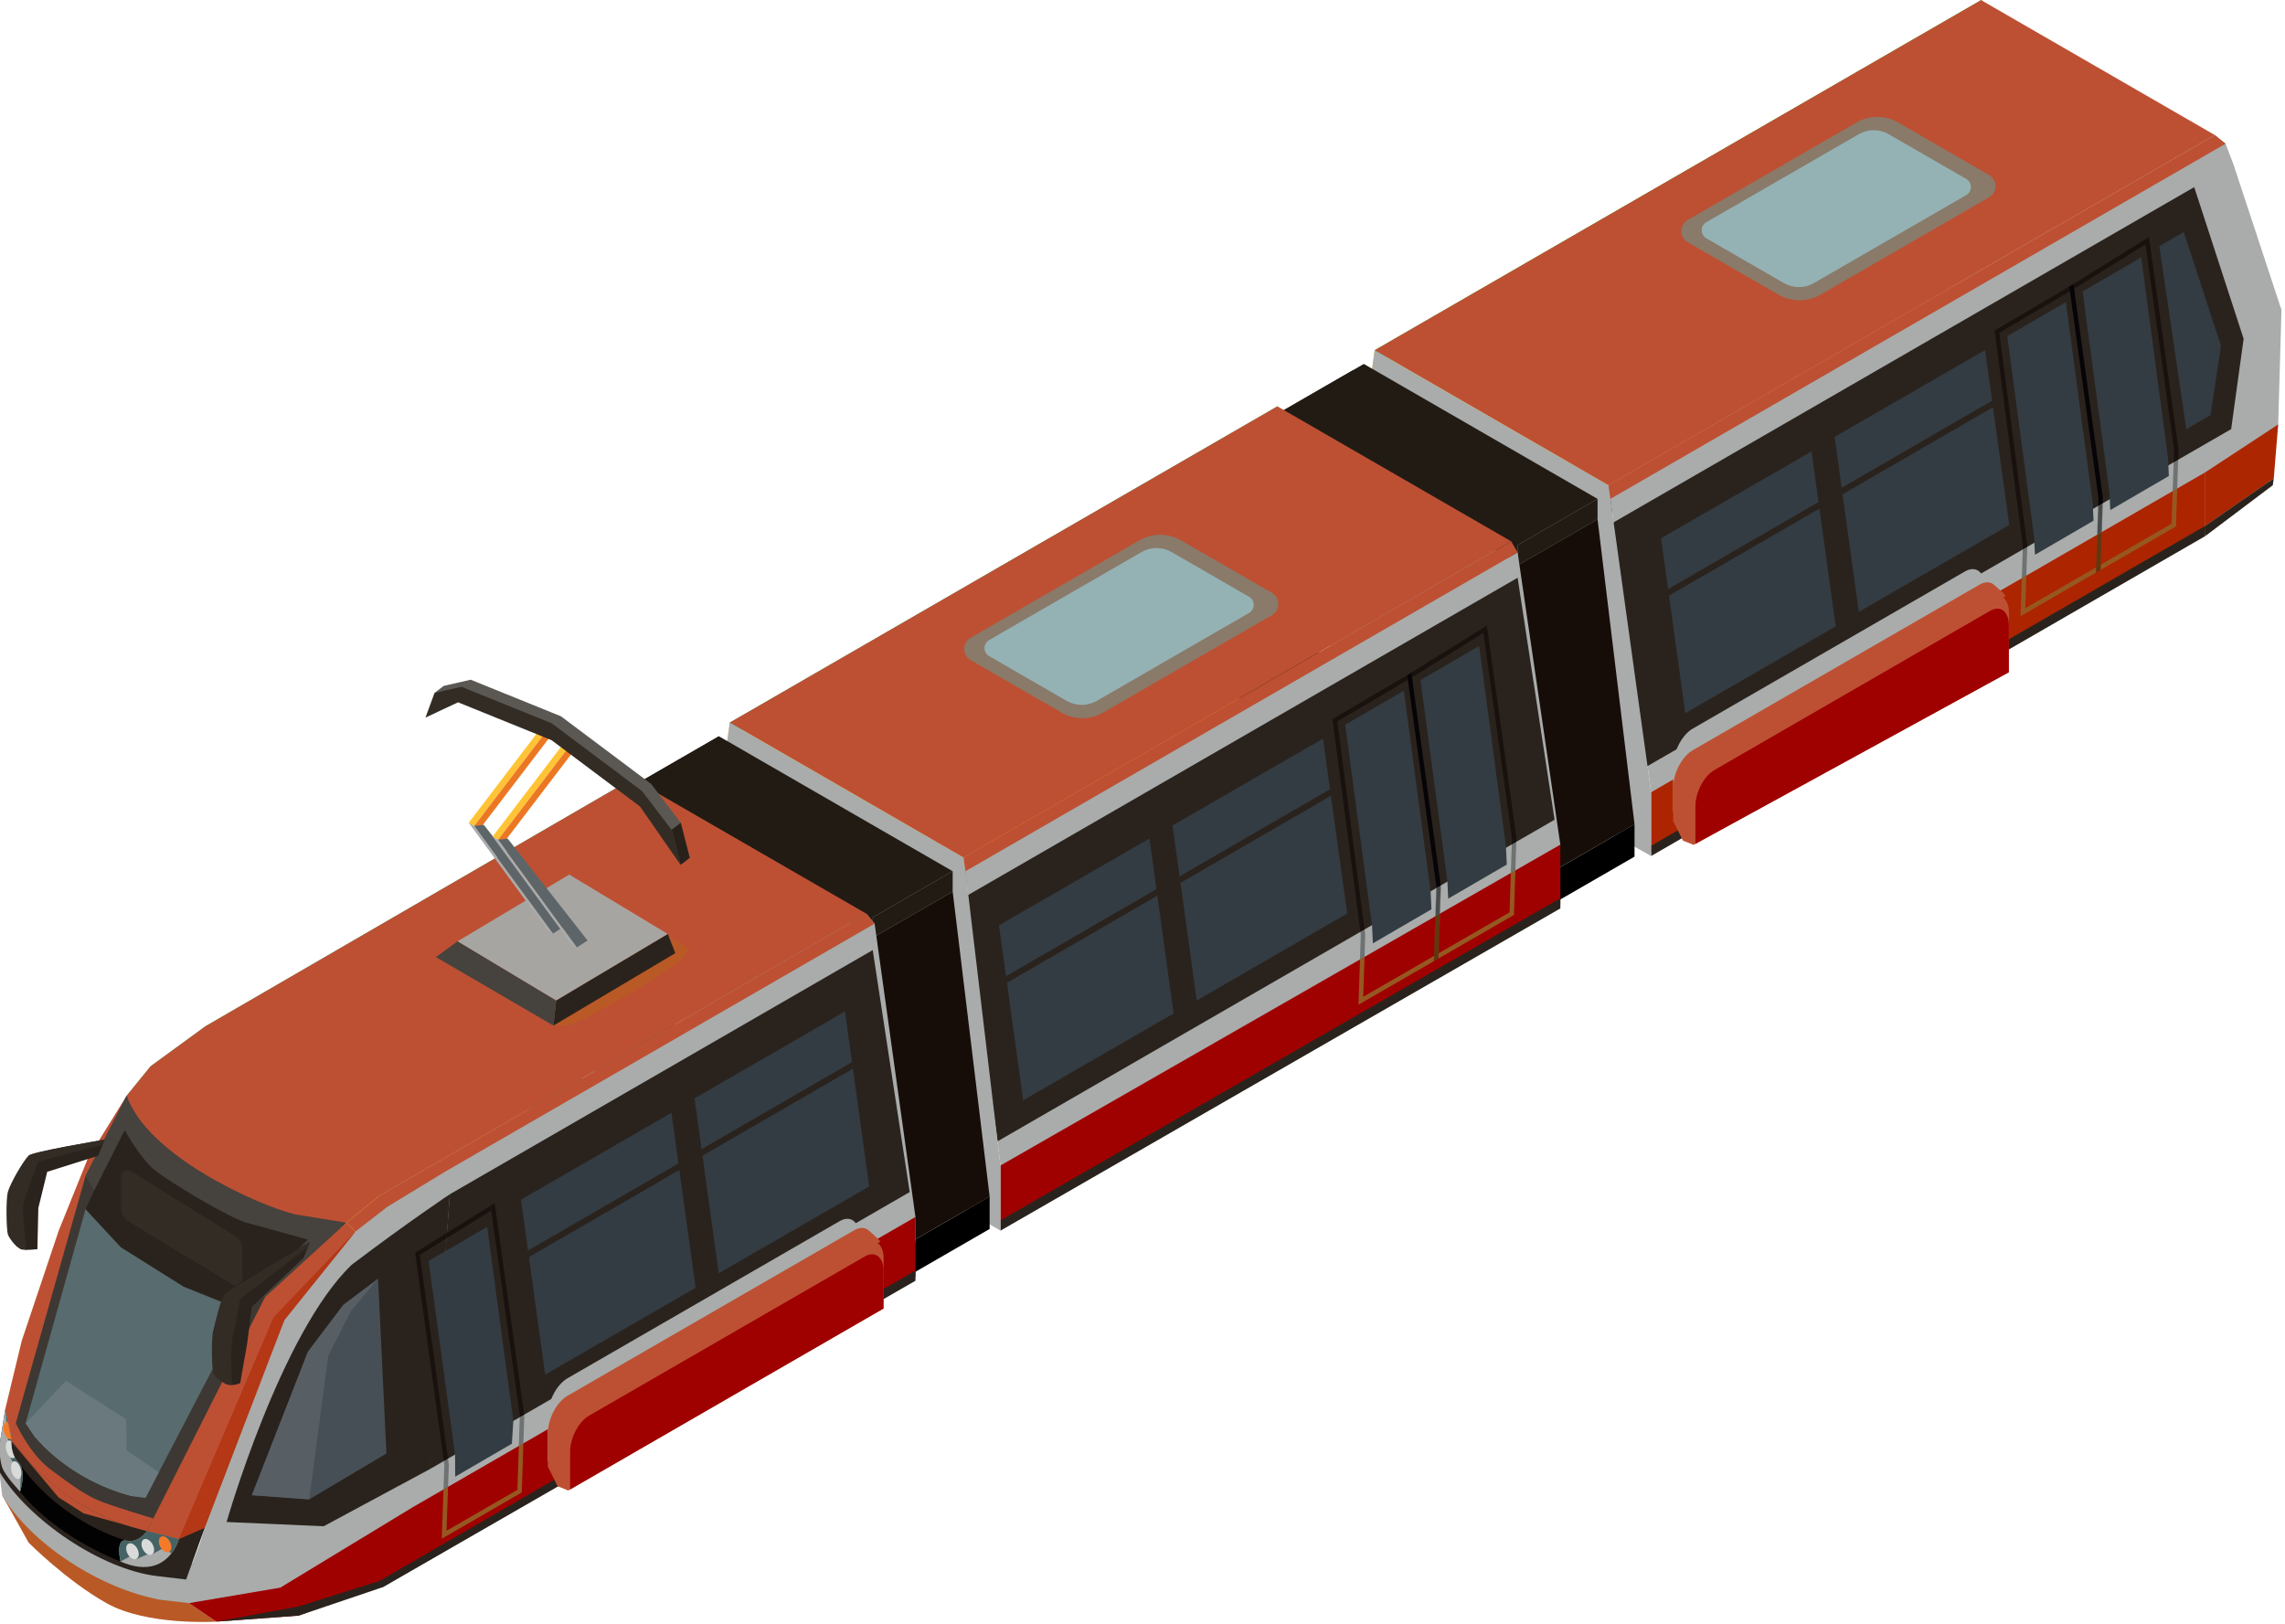 <?xml version="1.0" encoding="UTF-8" standalone="no"?>
<!DOCTYPE svg PUBLIC "-//W3C//DTD SVG 1.1//EN" "http://www.w3.org/Graphics/SVG/1.1/DTD/svg11.dtd">
<svg width="100%" height="100%" viewBox="0 0 698 496" version="1.1" xmlns="http://www.w3.org/2000/svg" xmlns:xlink="http://www.w3.org/1999/xlink" xml:space="preserve" xmlns:serif="http://www.serif.com/" style="fill-rule:evenodd;clip-rule:evenodd;stroke-linejoin:round;stroke-miterlimit:2;">
    <g transform="matrix(1,0,0,1,-2704.59,-1187.43)">
        <g transform="matrix(1.676,0,0,1,235.393,0)">
            <g transform="matrix(-1,0,0,1,1853.58,675.149)">
                <g transform="matrix(2.486,0,0,4.167,-140.44,0)">
                    <path d="M68.067,125.164L64.227,122.947L63.444,123.58L62.863,125.099L65.321,132.314L66.382,145.335L71.333,149.063L111.958,172.517L108.692,148.618L68.067,125.164Z" style="fill:rgb(250,199,39);fill-rule:nonzero;"/>
                </g>
                <g transform="matrix(2.486,0,0,4.167,-140.44,0)">
                    <path d="M111.958,167.431L111.958,172.517L71.333,149.063L71.333,143.977L111.958,167.431Z" style="fill:rgb(249,156,41);fill-rule:nonzero;"/>
                </g>
                <g transform="matrix(2.486,0,0,4.167,-140.44,0)">
                    <path d="M71.333,143.977L65.985,140.466L66.308,144.424L71.333,147.905L71.333,143.977Z" style="fill:rgb(249,156,41);fill-rule:nonzero;"/>
                </g>
                <g transform="matrix(2.486,0,0,4.167,-140.44,0)">
                    <path d="M108.692,149.704L63.444,123.58L64.227,122.947L108.692,148.618L108.692,149.704Z" style="fill:rgb(36,181,119);fill-rule:nonzero;"/>
                </g>
                <g transform="matrix(2.486,0,0,4.167,-140.44,0)">
                    <path d="M71.333,147.905L111.958,171.359L111.958,172.517L71.333,149.063L71.333,147.905Z" style="fill:rgb(42,35,29);fill-rule:nonzero;"/>
                </g>
                <g transform="matrix(2.486,0,0,4.167,-140.44,0)">
                    <path d="M71.333,147.905L66.308,144.424L66.382,145.335L71.333,149.063L71.333,147.905Z" style="fill:rgb(42,35,29);fill-rule:nonzero;"/>
                </g>
                <g transform="matrix(2.486,0,0,4.167,-140.44,0)">
                    <path d="M50.929,135.058L47.089,132.841L46.306,133.474L45.725,134.994L42.207,145.659L42.448,154.056L43.269,158.679L48.22,162.408L88.421,184.948L88.421,181.02L91.554,158.513L50.929,135.058Z" style="fill:rgb(169,172,171);fill-rule:nonzero;"/>
                </g>
                <g transform="matrix(2.486,0,0,4.167,-140.44,0)">
                    <path d="M88.421,181.02L88.421,185.402L47.797,161.947L47.797,157.566L88.421,181.02Z" style="fill:rgb(173,36,0);fill-rule:nonzero;"/>
                </g>
                <g transform="matrix(2.486,0,0,4.167,-140.44,0)">
                    <path d="M47.797,161.494L88.421,184.948L88.421,185.696L47.797,162.242L47.797,161.494Z" style="fill:rgb(42,35,29);fill-rule:nonzero;"/>
                </g>
                <g transform="matrix(2.486,0,0,4.167,-140.44,0)">
                    <path d="M47.797,157.566L42.448,154.056L42.771,158.013L47.797,161.494L47.797,157.566Z" style="fill:rgb(173,38,2);fill-rule:nonzero;"/>
                </g>
                <g transform="matrix(2.486,0,0,4.167,-140.44,0)">
                    <path d="M88.845,179.194L45.896,154.398L44.982,147.774L48.605,136.657L91.554,161.454L88.845,179.194Z" style="fill:rgb(42,35,29);fill-rule:nonzero;"/>
                </g>
                <g transform="matrix(2.486,0,0,4.167,-140.44,0)">
                    <path d="M85.365,176.353L65.415,164.835C64.619,164.376 63.975,164.863 63.975,165.923L63.975,169.265L86.805,182.446L86.805,179.104C86.805,178.045 86.161,176.812 85.365,176.353Z" style="fill:rgb(169,172,171);fill-rule:nonzero;"/>
                </g>
                <g transform="matrix(2.486,0,0,4.167,-140.44,0)">
                    <path d="M85.365,177.937L64.345,165.801C63.903,165.546 63.507,165.584 63.243,165.849C63.146,165.946 62.507,166.46 62.45,166.614C62.382,166.797 62.905,166.634 62.905,166.889L62.905,170.478L86.088,184.566L86.805,183.134L86.805,180.688C86.805,179.628 86.161,178.396 85.365,177.937Z" style="fill:rgb(189,80,51);fill-rule:nonzero;"/>
                </g>
                <g transform="matrix(2.486,0,0,4.167,-140.44,0)">
                    <path d="M84.648,178.914L63.628,166.778C62.833,166.319 62.188,166.806 62.188,167.866L62.197,172.225L85.31,184.881L86.088,184.566L86.088,181.665C86.088,180.604 85.443,179.373 84.648,178.914Z" style="fill:rgb(189,80,51);fill-rule:nonzero;"/>
                </g>
                <g transform="matrix(2.486,0,0,4.167,-140.44,0)">
                    <path d="M83.788,179.396L63.581,167.729C62.817,167.288 62.197,167.756 62.197,168.776L62.197,172.225L85.172,184.802L85.172,182.041C85.172,181.021 84.553,179.837 83.788,179.396Z" style="fill:rgb(159,0,0);fill-rule:nonzero;"/>
                </g>
                <g transform="matrix(2.486,0,0,4.167,-140.44,0)">
                    <path d="M47.413,153.376L49.184,154.398L51.159,140.986L49.37,139.954L46.641,148.296L47.413,153.376Z" style="fill:rgb(51,60,67);fill-rule:nonzero;"/>
                </g>
                <g transform="matrix(2.486,0,0,4.167,-140.44,0)">
                    <path d="M91.554,159.598L46.306,133.474L47.089,132.841L91.554,158.513L91.554,159.598Z" style="fill:rgb(189,80,51);fill-rule:nonzero;"/>
                </g>
                <g transform="matrix(2.486,0,0,4.167,-140.44,0)">
                    <path d="M47.797,161.494L42.771,158.013L42.845,158.513L47.797,162.242L47.797,161.494Z" style="fill:rgb(42,35,29);fill-rule:nonzero;"/>
                </g>
                <g transform="matrix(2.486,0,0,4.167,-140.44,0)">
                    <path d="M108.692,148.618L91.554,158.513L47.089,132.841L64.227,122.947L108.692,148.618Z" style="fill:rgb(189,80,51);fill-rule:nonzero;"/>
                </g>
                <g transform="matrix(2.486,0,0,4.167,-140.44,0)">
                    <path d="M108.692,148.618L111.958,172.517L88.421,185.696L88.421,181.02L91.408,159.514L91.554,158.513L108.692,148.618Z" style="fill:rgb(169,172,171);fill-rule:nonzero;"/>
                </g>
                <g transform="matrix(2.486,0,0,4.167,-140.44,0)">
                    <path d="M116.142,154.962L110.281,151.577L110.281,150.078L116.142,153.462L116.142,154.962Z" style="fill:rgb(34,27,20);fill-rule:nonzero;"/>
                </g>
                <g transform="matrix(2.486,0,0,4.167,-140.44,0)">
                    <path d="M119.408,173.862L113.547,170.477L110.281,151.577L116.142,154.962L119.408,173.862Z" style="fill:rgb(22,12,8);fill-rule:nonzero;"/>
                </g>
                <g transform="matrix(2.486,0,0,4.167,-140.44,0)">
                    <path d="M162.627,181.799L156.767,178.416L156.767,176.917L162.627,180.3L162.627,181.799Z" style="fill:rgb(34,27,20);fill-rule:nonzero;"/>
                </g>
                <g transform="matrix(2.486,0,0,4.167,-140.44,0)">
                    <path d="M165.894,200.7L160.033,197.316L156.767,178.416L162.627,181.799L165.894,200.7Z" style="fill:rgb(22,12,8);fill-rule:nonzero;"/>
                </g>
                <g transform="matrix(2.486,0,0,4.167,-140.44,0)">
                    <path d="M95.5,189.126L89.639,185.742L89.639,183.364L95.5,186.748L95.5,189.126Z" style="fill-rule:nonzero;"/>
                </g>
                <g transform="matrix(2.486,0,0,4.167,-140.44,0)">
                    <path d="M98.209,164.397L92.348,161.013L92.348,159.514L98.209,162.898L98.209,164.397Z" style="fill:rgb(34,27,20);fill-rule:nonzero;"/>
                </g>
                <g transform="matrix(2.486,0,0,4.167,-140.44,0)">
                    <path d="M92.348,159.514L109.486,149.62L115.348,153.004L98.209,164.397L98.209,162.898L92.348,159.514Z" style="fill:rgb(34,27,20);fill-rule:nonzero;"/>
                </g>
                <g transform="matrix(2.486,0,0,4.167,-140.44,0)">
                    <path d="M95.5,186.748L89.639,183.364L92.348,161.013L98.209,164.397L95.5,186.748Z" style="fill:rgb(22,12,8);fill-rule:nonzero;"/>
                </g>
                <g transform="matrix(2.486,0,0,4.167,-140.44,0)">
                    <path d="M118.614,176.36L159.239,199.815L155.972,175.916L115.348,153.546L118.614,176.36Z" style="fill:rgb(250,199,39);fill-rule:nonzero;"/>
                </g>
                <g transform="matrix(2.486,0,0,4.167,-140.44,0)">
                    <path d="M159.239,194.729L159.239,199.815L118.614,176.36L118.614,171.274L159.239,194.729Z" style="fill:rgb(249,156,41);fill-rule:nonzero;"/>
                </g>
                <g transform="matrix(2.486,0,0,4.167,-140.44,0)">
                    <path d="M155.972,177.001L115.348,153.546L115.822,152.729L155.972,175.916L155.972,177.001Z" style="fill:rgb(36,181,119);fill-rule:nonzero;"/>
                </g>
                <g transform="matrix(2.486,0,0,4.167,-140.44,0)">
                    <path d="M118.614,175.781L112.753,172.397L112.753,170.019L118.614,173.403L118.614,175.781Z" style="fill-rule:nonzero;"/>
                </g>
                <g transform="matrix(2.486,0,0,4.167,-140.44,0)">
                    <path d="M118.614,175.202L159.239,198.656L159.239,199.815L118.614,176.36L118.614,175.202Z" style="fill:rgb(42,35,29);fill-rule:nonzero;"/>
                </g>
                <g transform="matrix(2.486,0,0,4.167,-140.44,0)">
                    <path d="M95.5,189.705L136.125,213.159L136.125,208.386L138.835,185.81L98.209,163.441L95.077,184.863L95.5,189.705Z" style="fill:rgb(169,172,171);fill-rule:nonzero;"/>
                </g>
                <g transform="matrix(2.486,0,0,4.167,-140.44,0)">
                    <path d="M136.336,206.613L111.115,192.052L104.629,188.307L95.5,183.037L98.209,165.296L138.835,188.751L136.336,206.613Z" style="fill:rgb(42,35,29);fill-rule:nonzero;"/>
                </g>
                <g transform="matrix(2.486,0,0,4.167,-140.44,0)">
                    <path d="M103.298,188.821L99.003,186.324L99.064,185.025L101.031,170.299L105.326,172.796L103.359,187.523L103.298,188.821Z" style="fill:rgb(51,60,67);fill-rule:nonzero;"/>
                </g>
                <g transform="matrix(2.486,0,0,4.167,-140.44,0)">
                    <path d="M108.821,192.098L104.527,189.601L104.587,188.302L106.554,173.576L110.849,176.074L108.882,190.8L108.821,192.098Z" style="fill:rgb(51,60,67);fill-rule:nonzero;"/>
                </g>
                <g transform="matrix(2.486,0,0,4.167,-140.44,0)">
                    <path d="M110.707,189.917L121.734,196.285L123.507,183.459L112.479,177.092L110.707,189.917Z" style="fill:rgb(51,60,67);fill-rule:nonzero;"/>
                </g>
                <g transform="matrix(2.486,0,0,4.167,-140.44,0)">
                    <path d="M111.562,180.568L123.431,187.44L123.431,187.962L111.562,181.089L111.562,180.568Z" style="fill:rgb(42,35,29);fill-rule:nonzero;"/>
                </g>
                <g transform="matrix(2.486,0,0,4.167,-140.44,0)">
                    <path d="M123.431,197.238L134.458,203.605L136.231,190.78L125.204,184.413L123.431,197.238Z" style="fill:rgb(51,60,67);fill-rule:nonzero;"/>
                </g>
                <g transform="matrix(2.486,0,0,4.167,-140.44,0)">
                    <path d="M124.286,187.888L136.155,194.761L136.155,195.283L124.286,188.411L124.286,187.888Z" style="fill:rgb(42,35,29);fill-rule:nonzero;"/>
                </g>
                <g transform="matrix(2.486,0,0,4.167,-140.44,0)">
                    <path d="M136.125,208.386L136.125,212.455L95.077,189.245L95.077,184.863L136.125,208.386Z" style="fill:rgb(159,0,0);fill-rule:nonzero;"/>
                </g>
                <g transform="matrix(2.486,0,0,4.167,-140.44,0)">
                    <path d="M138.834,186.895L98.209,163.441L98.684,162.624L138.834,185.81L138.834,186.895Z" style="fill:rgb(189,80,51);fill-rule:nonzero;"/>
                </g>
                <g transform="matrix(2.486,0,0,4.167,-140.44,0)">
                    <path d="M103.913,189.927L103.896,189.917L103.828,187.992L103.847,187.856L103.851,187.858L103.913,189.927Z" style="fill:rgb(110,114,114);fill-rule:nonzero;"/>
                </g>
                <g transform="matrix(2.486,0,0,4.167,-140.44,0)">
                    <path d="M103.851,187.858L103.847,187.856L103.85,187.83L103.851,187.858Z" style="fill:rgb(24,17,13);fill-rule:nonzero;"/>
                </g>
                <g transform="matrix(2.486,0,0,4.167,-140.44,0)">
                    <path d="M98.707,186.943L98.373,186.752L98.305,184.656L98.638,184.849L98.707,186.943Z" style="fill:rgb(110,114,114);fill-rule:nonzero;"/>
                </g>
                <g transform="matrix(2.486,0,0,4.167,-140.44,0)">
                    <path d="M98.638,184.849L98.305,184.656L98.296,184.363L100.465,168.801L106.227,172.387L105.998,172.251L105.852,173.308L105.95,172.601L100.721,169.346L98.623,184.38L98.638,184.849Z" style="fill:rgb(24,17,13);fill-rule:nonzero;"/>
                </g>
                <g transform="matrix(2.486,0,0,4.167,-140.44,0)">
                    <path d="M104.011,193.211L98.479,190.017L98.373,186.752L98.707,186.943L98.801,189.825L103.998,192.825L103.896,189.917L103.913,189.927L104.011,193.211Z" style="fill:rgb(150,88,33);fill-rule:nonzero;"/>
                </g>
                <g transform="matrix(2.486,0,0,4.167,-140.44,0)">
                    <path d="M104.177,187.845L104.177,187.84L106.256,172.784L104.177,187.845Z" style="fill:rgb(24,17,13);fill-rule:nonzero;"/>
                </g>
                <g transform="matrix(2.486,0,0,4.167,-140.44,0)">
                    <path d="M109.768,193.282L109.435,193.091L109.381,191.451L109.43,191.079L109.736,191.256L109.709,191.467L109.768,193.282Z" style="fill:rgb(110,114,114);fill-rule:nonzero;"/>
                </g>
                <g transform="matrix(2.486,0,0,4.167,-140.44,0)">
                    <path d="M109.736,191.256L109.43,191.079L111.43,175.83L106.256,172.784L106.304,172.434L106.227,172.387L111.784,175.657L109.736,191.256Z" style="fill:rgb(24,17,13);fill-rule:nonzero;"/>
                </g>
                <g transform="matrix(2.486,0,0,4.167,-140.44,0)">
                    <path d="M104.246,190.117L104.23,190.108L104.156,188.034L104.184,188.05L104.246,190.117Z" style="fill:rgb(110,114,114);fill-rule:nonzero;"/>
                </g>
                <g transform="matrix(2.486,0,0,4.167,-140.44,0)">
                    <path d="M104.184,188.05L104.156,188.034L104.155,188.009L104.177,187.845L104.184,188.05Z" style="fill:rgb(24,17,13);fill-rule:nonzero;"/>
                </g>
                <g transform="matrix(2.486,0,0,4.167,-140.44,0)">
                    <path d="M109.877,196.598L104.011,193.212L104.011,193.211L104.347,193.405L104.23,190.108L104.246,190.117L104.334,193.018L109.53,196.018L109.435,193.091L109.768,193.282L109.877,196.598Z" style="fill:rgb(150,88,33);fill-rule:nonzero;"/>
                </g>
                <g transform="matrix(2.486,0,0,4.167,-140.44,0)">
                    <path d="M103.85,187.83L103.85,187.823L105.852,173.308L103.85,187.83Z" style="fill:rgb(24,17,13);fill-rule:nonzero;"/>
                </g>
                <g transform="matrix(2.486,0,0,4.167,-140.44,0)">
                    <path d="M104.23,190.108L103.913,189.927L103.851,187.858L104.156,188.034L104.23,190.108Z" style="fill:rgb(73,76,76);fill-rule:nonzero;"/>
                </g>
                <g transform="matrix(2.486,0,0,4.167,-140.44,0)">
                    <path d="M104.156,188.034L103.851,187.858L103.85,187.83L105.852,173.308L105.998,172.251L106.227,172.387L106.304,172.434L106.256,172.784L104.177,187.84L104.177,187.845L104.155,188.009L104.156,188.034Z" style="fill:rgb(7,4,7);fill-rule:nonzero;"/>
                </g>
                <g transform="matrix(2.486,0,0,4.167,-140.44,0)">
                    <path d="M104.347,193.405L104.011,193.211L103.913,189.927L104.23,190.108L104.347,193.405Z" style="fill:rgb(96,56,15);fill-rule:nonzero;"/>
                </g>
                <g transform="matrix(2.486,0,0,4.167,-140.44,0)">
                    <path d="M95.077,188.791L136.125,212.411L136.125,213.159L95.077,189.539L95.077,188.791Z" style="fill:rgb(42,35,29);fill-rule:nonzero;"/>
                </g>
                <g transform="matrix(2.486,0,0,4.167,-140.44,0)">
                    <path d="M115.822,152.729L98.684,162.624L138.834,185.81L155.972,175.916L115.822,152.729Z" style="fill:rgb(189,80,51);fill-rule:nonzero;"/>
                </g>
                <g transform="matrix(2.486,0,0,4.167,-140.44,0)">
                    <path d="M155.972,175.916L159.239,199.815L136.125,213.159L136.125,208.386L138.688,186.811L138.834,185.81L155.972,175.916Z" style="fill:rgb(169,172,171);fill-rule:nonzero;"/>
                </g>
                <g transform="matrix(2.486,0,0,4.167,-140.44,0)">
                    <path d="M142.78,216.422L136.919,213.039L136.919,210.661L142.78,214.045L142.78,216.422Z" style="fill-rule:nonzero;"/>
                </g>
                <g transform="matrix(2.486,0,0,4.167,-140.44,0)">
                    <path d="M142.78,214.045L136.919,210.661L139.628,188.31L145.49,191.695L142.78,214.045Z" style="fill:rgb(22,12,8);fill-rule:nonzero;"/>
                </g>
                <g transform="matrix(2.486,0,0,4.167,-140.44,0)">
                    <path d="M145.49,191.695L139.628,188.31L139.628,186.811L145.49,190.195L145.49,191.695Z" style="fill:rgb(34,27,20);fill-rule:nonzero;"/>
                </g>
                <g transform="matrix(2.486,0,0,4.167,-140.44,0)">
                    <path d="M139.628,186.811L156.767,176.917L162.627,180.3L145.49,191.695L145.49,190.195L139.628,186.811Z" style="fill:rgb(34,27,20);fill-rule:nonzero;"/>
                </g>
                <g transform="matrix(2.486,0,0,4.167,-140.44,0)">
                    <path d="M193.626,241.828C193.626,241.828 198.698,242.15 201.67,240.471C204.642,238.794 207.377,236.033 207.377,236.033L209.318,232.559L201.547,237.536L195.622,240.471L193.626,241.828Z" style="fill:rgb(185,89,38);fill-rule:nonzero;"/>
                </g>
                <g transform="matrix(2.486,0,0,4.167,-140.44,0)">
                    <path d="M195.622,240.471L197.745,240.222C202.204,239.39 207.233,236.088 209.318,232.559L209.521,230.826L194.632,237.879L195.622,240.471Z" style="fill:rgb(169,172,171);fill-rule:nonzero;"/>
                </g>
                <g transform="matrix(2.486,0,0,4.167,-140.44,0)">
                    <path d="M201.087,217.308L165.894,196.99L162.627,182.699L193.626,200.595L201.087,216.033L201.087,217.308Z" style="fill:rgb(42,35,29);fill-rule:nonzero;"/>
                </g>
                <g transform="matrix(2.486,0,0,4.167,-140.44,0)">
                    <path d="M190.219,210.439L170.269,198.921C169.473,198.462 168.829,198.949 168.829,200.009L168.829,203.351L191.659,216.533L191.659,213.19C191.659,212.13 191.015,210.898 190.219,210.439Z" style="fill:rgb(250,199,39);fill-rule:nonzero;"/>
                </g>
                <g transform="matrix(2.486,0,0,4.167,-140.44,0)">
                    <path d="M205.168,226.268C205.168,226.268 203.025,208.747 197.82,203.771L193.626,200.595L201.087,216.033L205.168,226.268Z" style="fill:rgb(42,35,29);fill-rule:nonzero;"/>
                </g>
                <g transform="matrix(2.486,0,0,4.167,-140.44,0)">
                    <path d="M181.166,204.039L192.194,210.405L188.928,201.072L177.9,194.705L181.166,204.039Z" style="fill:rgb(70,79,85);fill-rule:nonzero;"/>
                </g>
                <g transform="matrix(2.486,0,0,4.167,-140.44,0)">
                    <path d="M181.166,196.341L192.194,202.709L192.194,203.23L181.166,196.863L181.166,196.341Z" style="fill:rgb(42,35,29);fill-rule:nonzero;"/>
                </g>
                <g transform="matrix(2.486,0,0,4.167,-140.44,0)">
                    <path d="M167.827,196.337L178.854,202.704L175.588,193.37L164.561,187.004L167.827,196.337Z" style="fill:rgb(70,79,85);fill-rule:nonzero;"/>
                </g>
                <g transform="matrix(2.486,0,0,4.167,-140.44,0)">
                    <path d="M167.827,188.64L178.854,195.006L178.854,195.529L167.827,189.162L167.827,188.64Z" style="fill:rgb(42,35,29);fill-rule:nonzero;"/>
                </g>
                <g transform="matrix(2.486,0,0,4.167,-140.44,0)">
                    <path d="M190.754,212.502L169.734,200.366C168.938,199.907 168.294,200.394 168.294,201.455L168.294,205.043L192.194,218.841L192.194,215.254C192.194,214.193 191.549,212.961 190.754,212.502Z" style="fill:rgb(244,235,56);fill-rule:nonzero;"/>
                </g>
                <g transform="matrix(2.486,0,0,4.167,-140.44,0)">
                    <path d="M200.183,203.265L203.033,207.868L205.168,213.16L207.877,221.225L209.094,226.268L208.642,228.419L207.012,223.216L202.742,210.741L200.183,203.265Z" style="fill:rgb(189,80,51);fill-rule:nonzero;"/>
                </g>
                <g transform="matrix(2.486,0,0,4.167,-140.44,0)">
                    <path d="M162.627,180.843L194.031,198.974L197.82,201.901L199.336,203.892L200.183,203.265L198.427,201.106L194.41,198.178L163.102,180.025L162.627,180.843Z" style="fill:rgb(36,181,119);fill-rule:nonzero;"/>
                </g>
                <g transform="matrix(2.486,0,0,4.167,-140.44,0)">
                    <path d="M165.894,203.078L160.033,199.694L160.033,197.316L165.894,200.7L165.894,203.078Z" style="fill-rule:nonzero;"/>
                </g>
                <g transform="matrix(2.486,0,0,4.167,-140.44,0)">
                    <path d="M200.607,218.611L194.948,215.343L191.681,202.662L197.34,205.929L200.607,218.611Z" style="fill:rgb(70,79,85);fill-rule:nonzero;"/>
                </g>
                <g transform="matrix(2.486,0,0,4.167,-140.44,0)">
                    <path d="M201.332,223.161L194.31,219.107L193.077,212.684L193.48,212.916L194.625,218.882L200.841,222.471L200.037,218.282L200.441,218.515L201.332,223.161Z" style="fill:rgb(16,85,118);fill-rule:nonzero;"/>
                </g>
                <g transform="matrix(2.486,0,0,4.167,-140.44,0)">
                    <path d="M200.026,216.356L198.637,210.963L199.224,212.178L200.026,216.356ZM193.48,212.916L193.077,212.684L191.146,202.625L191.549,202.858L193.48,212.916ZM195.628,204.738L192.194,202.754L192.194,202.709L191.034,202.039L190.956,201.633L195.356,204.174L195.628,204.738Z" style="fill:rgb(24,17,13);fill-rule:nonzero;"/>
                </g>
                <g transform="matrix(2.486,0,0,4.167,-140.44,0)">
                    <path d="M199.224,212.178L198.637,210.963L198.619,210.894L197.663,205.913L195.628,204.738L195.356,204.174L197.978,205.688L199.224,212.178Z" style="fill:rgb(24,17,13);fill-rule:nonzero;"/>
                </g>
                <g transform="matrix(2.486,0,0,4.167,-140.44,0)">
                    <path d="M191.549,202.858L191.146,202.625L191.034,202.039L192.194,202.709L192.194,202.754L191.447,202.323L191.549,202.858Z" style="fill:rgb(24,17,13);fill-rule:nonzero;"/>
                </g>
                <g transform="matrix(2.486,0,0,4.167,-140.44,0)">
                    <path d="M200.441,218.515L200.037,218.282L198.619,210.894L198.637,210.963L200.026,216.356L200.441,218.515Z" style="fill:rgb(43,50,56);fill-rule:nonzero;"/>
                </g>
                <g transform="matrix(2.486,0,0,4.167,-140.44,0)">
                    <path d="M205.591,230.069L204.411,231.665L204.509,225.952L165.894,203.657L167.074,201.575L205.591,230.069Z" style="fill:rgb(42,35,29);fill-rule:nonzero;"/>
                </g>
                <g transform="matrix(2.486,0,0,4.167,-140.44,0)">
                    <path d="M195.826,238.739L195.622,239.692L195.622,240.471L181.395,239.296L142.781,217.002L142.357,213.862L142.357,212.16L145.35,190.657L145.964,189.921L177.271,208.071L181.707,210.636L183.412,213.229L189.702,218.25L193.206,230.945L194.834,236.146L195.826,238.739Z" style="fill:rgb(169,172,171);fill-rule:nonzero;"/>
                </g>
                <g transform="matrix(2.486,0,0,4.167,-140.44,0)">
                    <path d="M195.622,240.471L193.626,241.828L187.571,241.387L180.972,238.836L142.357,216.542L142.357,212.16L179.219,233.442L188.922,239.335L195.622,240.471Z" style="fill:rgb(159,0,0);fill-rule:nonzero;"/>
                </g>
                <g transform="matrix(2.486,0,0,4.167,-140.44,0)">
                    <path d="M177.973,230.653L142.78,210.334L145.49,192.593L176.489,210.491L177.973,229.376L177.973,230.653Z" style="fill:rgb(42,35,29);fill-rule:nonzero;"/>
                </g>
                <g transform="matrix(2.486,0,0,4.167,-140.44,0)">
                    <path d="M167.868,223.986L147.917,212.467C147.122,212.008 146.478,212.496 146.478,213.556L146.478,216.898L169.308,230.079L169.308,226.737C169.308,225.677 168.664,224.445 167.868,223.986Z" style="fill:rgb(169,172,171);fill-rule:nonzero;"/>
                </g>
                <g transform="matrix(2.486,0,0,4.167,-140.44,0)">
                    <path d="M192.861,234.523C192.861,234.523 188.887,220.634 183.683,215.659C179.489,212.483 176.489,210.491 176.489,210.491L177.973,230.653L185.743,234.835L192.861,234.523Z" style="fill:rgb(42,35,29);fill-rule:nonzero;"/>
                </g>
                <g transform="matrix(2.486,0,0,4.167,-140.44,0)">
                    <path d="M145.35,190.657L176.893,208.869L181.102,211.433L183.412,213.229L184.074,212.576L181.708,210.638L177.272,208.073L145.964,189.92L145.35,190.657Z" style="fill:rgb(189,80,51);fill-rule:nonzero;"/>
                </g>
                <g transform="matrix(2.486,0,0,4.167,-140.44,0)">
                    <path d="M181.755,216.689L181.143,229.502L186.806,232.865L191.006,232.559L186.898,222.044L184.306,218.611L181.755,216.689Z" style="fill:rgb(70,79,85);fill-rule:nonzero;"/>
                </g>
                <g transform="matrix(2.486,0,0,4.167,-140.44,0)">
                    <path d="M187.571,240.715L193.626,241.828L187.571,241.387L181.395,239.296L142.357,216.836L142.357,216.088L181.663,238.851L187.571,240.715Z" style="fill:rgb(42,35,29);fill-rule:nonzero;"/>
                </g>
                <g transform="matrix(2.486,0,0,4.167,-140.44,0)">
                    <path d="M195.826,238.739L197.948,238.49C202.02,238.012 207.437,234.355 209.521,230.826L209.521,228.968L209.094,226.268L208.642,228.419L194.452,234.925L195.826,238.739Z" style="fill:rgb(42,35,29);fill-rule:nonzero;"/>
                </g>
                <g transform="matrix(2.486,0,0,4.167,-140.44,0)">
                    <path d="M207.999,232.293C207.999,232.293 205.885,235.295 200.637,237.425L200.189,235.891C200.189,235.891 204.864,234.691 208.003,230.308C208.343,231.299 207.999,232.293 207.999,232.293Z" style="fill:rgb(3,2,2);fill-rule:nonzero;"/>
                </g>
                <g transform="matrix(2.486,0,0,4.167,-140.44,0)">
                    <path d="M205.192,232.708L203.345,233.889L198.698,235.181L208.642,228.419L208.648,228.593L205.192,232.708Z" style="fill:rgb(189,80,51);fill-rule:nonzero;"/>
                </g>
                <g transform="matrix(2.486,0,0,4.167,-140.44,0)">
                    <path d="M208.641,228.419L208.639,228.422C206.364,231.745 202.951,234.118 199.045,235.095L198.698,235.181L196.358,235.766L193.374,228.916L189.543,218.523L184.074,212.576L200.182,203.265L203.199,209.144L208.641,228.419Z" style="fill:rgb(61,56,51);fill-rule:nonzero;"/>
                </g>
                <g transform="matrix(2.486,0,0,4.167,-140.44,0)">
                    <path d="M203.199,209.144C203.199,209.144 201.509,212.465 198.349,214.273C195.189,216.081 190.04,218.032 190.04,218.032L184.074,212.576L200.183,203.265L203.199,209.144Z" style="fill:rgb(70,66,61);fill-rule:nonzero;"/>
                </g>
                <g transform="matrix(2.486,0,0,4.167,-140.44,0)">
                    <path d="M167.868,225.27L146.848,213.134C146.406,212.879 146.01,212.917 145.746,213.182C145.649,213.28 145.01,213.793 144.953,213.948C144.885,214.131 145.408,213.967 145.408,214.223L145.408,217.811L168.591,231.899L169.308,230.468L169.308,228.021C169.308,226.962 168.664,225.729 167.868,225.27Z" style="fill:rgb(189,80,51);fill-rule:nonzero;"/>
                </g>
                <g transform="matrix(2.486,0,0,4.167,-140.44,0)">
                    <path d="M167.151,226.247L146.131,214.111C145.335,213.652 144.691,214.139 144.691,215.2L144.7,218.872L167.812,232.215L168.591,231.899L168.591,228.998C168.591,227.938 167.946,226.706 167.151,226.247Z" style="fill:rgb(189,80,51);fill-rule:nonzero;"/>
                </g>
                <g transform="matrix(2.486,0,0,4.167,-140.44,0)">
                    <path d="M166.291,226.729L146.084,215.063C145.32,214.622 144.7,215.089 144.7,216.109L144.7,218.872L167.675,232.136L167.675,229.374C167.675,228.354 167.056,227.171 166.291,226.729Z" style="fill:rgb(159,0,0);fill-rule:nonzero;"/>
                </g>
                <g transform="matrix(2.486,0,0,4.167,-140.44,0)">
                    <path d="M200.639,237.423C198.596,238.308 197.472,237.565 196.895,236.808C196.493,236.287 196.356,235.765 196.356,235.765L198.699,235.18C198.754,235.249 199.327,236.09 200.19,235.889C201.049,235.689 200.639,237.423 200.639,237.423Z" style="fill:rgb(169,172,171);fill-rule:nonzero;"/>
                </g>
                <g transform="matrix(2.486,0,0,4.167,-140.44,0)">
                    <path d="M200.639,237.423L199.763,236.941L199.502,237.257L198.656,236.889L198.318,236.889L197.617,236.501L197.087,236.718L196.895,236.808C196.493,236.287 196.356,235.765 196.356,235.765L198.699,235.18C198.754,235.249 199.327,236.09 200.19,235.889C201.049,235.689 200.639,237.423 200.639,237.423Z" style="fill:rgb(69,99,101);fill-rule:nonzero;"/>
                </g>
                <g transform="matrix(2.486,0,0,4.167,-140.44,0)">
                    <path d="M145.964,189.92L163.102,180.025L194.41,198.178L198.427,201.106L200.183,203.265C198.698,207.64 190.64,211.276 187.845,211.97L184.074,212.576L181.708,210.638L177.272,208.073L145.964,189.92Z" style="fill:rgb(189,80,51);fill-rule:nonzero;"/>
                </g>
                <g transform="matrix(2.486,0,0,4.167,-140.44,0)">
                    <path d="M184.074,212.576L183.412,213.229L188.619,219.706L193.206,230.945L194.452,234.925L196.358,235.766L198.698,235.181L190.04,218.032L184.074,212.576Z" style="fill:rgb(189,80,51);fill-rule:nonzero;"/>
                </g>
                <g transform="matrix(2.486,0,0,4.167,-140.44,0)">
                    <path d="M207.594,227.278L206.94,228.258C205.23,230.26 202.652,231.883 199.861,232.616L198.804,232.744L197.829,230.875L191.66,219.044L196.001,217.267L200.612,214.377L203.199,211.583L207.594,227.278Z" style="fill:rgb(88,107,110);fill-rule:nonzero;"/>
                </g>
                <g transform="matrix(2.486,0,0,4.167,-140.44,0)">
                    <path d="M207.594,227.278L206.94,228.258C205.23,230.26 202.652,231.883 199.861,232.616L198.804,232.744L197.829,230.875L200.182,229.281L200.223,226.994L204.639,224.171L207.594,227.278Z" style="fill:rgb(106,121,125);fill-rule:nonzero;"/>
                </g>
                <g transform="matrix(2.486,0,0,4.167,-140.44,0)">
                    <path d="M208.641,228.419L208.639,228.422C206.364,231.745 202.951,234.118 199.045,235.095L198.698,235.181L198.233,234.262C198.233,234.262 201.428,233.322 202.436,232.865C203.355,232.448 204.315,231.761 205.808,230.642C207.3,229.523 208.319,227.278 208.319,227.278L208.641,228.419Z" style="fill:rgb(189,80,51);fill-rule:nonzero;"/>
                </g>
                <g transform="matrix(2.486,0,0,4.167,-140.44,0)">
                    <path d="M199.099,236.122C199.108,236.42 198.909,236.764 198.654,236.891C198.4,237.019 198.186,236.88 198.178,236.584C198.169,236.286 198.368,235.941 198.623,235.814C198.877,235.687 199.09,235.825 199.099,236.122Z" style="fill:rgb(216,219,218);fill-rule:nonzero;"/>
                </g>
                <g transform="matrix(2.486,0,0,4.167,-140.44,0)">
                    <path d="M200.223,236.439C200.231,236.737 200.032,237.081 199.778,237.209C199.523,237.336 199.31,237.198 199.301,236.9C199.292,236.603 199.491,236.258 199.746,236.13C200,236.004 200.214,236.141 200.223,236.439Z" style="fill:rgb(216,219,218);fill-rule:nonzero;"/>
                </g>
                <g transform="matrix(2.486,0,0,4.167,-140.44,0)">
                    <path d="M197.83,235.927C197.838,236.225 197.639,236.57 197.385,236.697C197.13,236.824 196.917,236.686 196.908,236.388C196.899,236.091 197.098,235.747 197.353,235.62C197.607,235.492 197.821,235.629 197.83,235.927Z" style="fill:rgb(244,122,41);fill-rule:nonzero;"/>
                </g>
                <g transform="matrix(2.486,0,0,4.167,-140.44,0)">
                    <path d="M209.52,228.97C209.52,228.97 209.52,229.888 209.319,230.508C209.114,231.132 207.999,232.291 207.999,232.291C207.999,232.291 207.503,230.778 208.123,230.154C208.238,230.043 208.324,229.915 208.396,229.778C208.619,229.35 208.648,228.854 208.648,228.593L208.644,228.478L208.64,228.419L208.9,227.196L209.093,226.269L209.52,228.97Z" style="fill:rgb(169,172,171);fill-rule:nonzero;"/>
                </g>
                <g transform="matrix(2.486,0,0,4.167,-140.44,0)">
                    <path d="M209.093,226.269L208.892,228.41L208.726,229.773L207.96,231.231L207.999,232.291C207.999,232.291 207.503,230.778 208.123,230.154C208.238,230.043 208.324,229.915 208.396,229.778C208.619,229.35 208.648,228.854 208.648,228.593L208.644,228.478L208.64,228.419L208.9,227.196L209.093,226.269Z" style="fill:rgb(69,99,101);fill-rule:nonzero;"/>
                </g>
                <g transform="matrix(2.486,0,0,4.167,-140.44,0)">
                    <path d="M208.663,230.421C208.694,230.738 208.551,231.131 208.343,231.299C208.135,231.467 207.94,231.345 207.909,231.028C207.877,230.711 208.02,230.317 208.228,230.149C208.436,229.981 208.631,230.103 208.663,230.421Z" style="fill:rgb(216,219,218);fill-rule:nonzero;"/>
                </g>
                <g transform="matrix(2.486,0,0,4.167,-140.44,0)">
                    <path d="M208.725,229.773C208.599,229.875 208.477,229.87 208.395,229.779C208.617,229.349 208.648,228.853 208.648,228.595C208.841,228.47 209.014,228.596 209.044,228.894C209.076,229.212 208.933,229.605 208.725,229.773Z" style="fill:rgb(216,219,218);fill-rule:nonzero;"/>
                </g>
                <g transform="matrix(2.486,0,0,4.167,-140.44,0)">
                    <path d="M208.89,228.412L208.645,228.477L208.641,228.419L208.899,227.195C209.055,227.152 209.184,227.281 209.208,227.534C209.24,227.851 209.098,228.245 208.89,228.412Z" style="fill:rgb(244,122,41);fill-rule:nonzero;"/>
                </g>
                <g transform="matrix(2.486,0,0,4.167,-140.44,0)">
                    <path d="M196.358,235.766L189.419,219.516L183.412,213.229L188.619,219.706L194.452,234.925L196.358,235.766Z" style="fill:rgb(180,55,22);fill-rule:nonzero;"/>
                </g>
                <g transform="matrix(2.486,0,0,4.167,-140.44,0)">
                    <path d="M191.659,219.044L190.851,217.715L186.898,213.82C186.898,213.82 190.149,212.923 191.409,212.576C192.669,212.228 197.047,209.608 198.142,208.712C199.236,207.818 200.33,205.795 200.33,205.795L202.557,210.202L203.199,211.583L200.612,214.376L196.001,217.267L191.508,219.044L191.659,219.044Z" style="fill:rgb(42,35,29);fill-rule:nonzero;"/>
                </g>
                <g transform="matrix(2.486,0,0,4.167,-140.44,0)">
                    <path d="M200.026,212.51L192.435,217.101C192.111,217.296 191.698,217.064 191.698,216.685L191.698,214.551C191.698,214.148 191.906,213.773 192.248,213.559L199.847,208.818C200.171,208.616 200.59,208.849 200.59,209.23L200.59,211.51C200.59,211.92 200.376,212.298 200.026,212.51Z" style="fill:rgb(50,44,37);fill-rule:nonzero;"/>
                </g>
                <g transform="matrix(2.486,0,0,4.167,-140.44,0)">
                    <path d="M159.211,192.835L158.903,192.593L159.028,192.421L166.118,188.147L168.899,198.129L167.959,198.129C167.365,198.319 158.394,193.061 159.211,192.835Z" style="fill:rgb(185,89,38);fill-rule:nonzero;"/>
                </g>
                <g transform="matrix(2.486,0,0,4.167,-140.44,0)">
                    <path d="M160.509,191.417L160.657,191.335L160.651,191.332L167.741,187.057L175.933,191.954L168.702,196.296L160.509,191.417Z" style="fill:rgb(167,165,162);fill-rule:nonzero;"/>
                </g>
                <g transform="matrix(2.486,0,0,4.167,-140.44,0)">
                    <path d="M160.509,191.417L159.964,192.816L168.899,198.129L168.702,196.296L160.509,191.417Z" style="fill:rgb(42,35,29);fill-rule:nonzero;"/>
                </g>
                <g transform="matrix(2.486,0,0,4.167,-140.44,0)">
                    <path d="M168.702,196.296L168.899,198.129L177.515,193.105L175.933,191.954L168.702,196.296Z" style="fill:rgb(70,66,61);fill-rule:nonzero;"/>
                </g>
                <g transform="matrix(2.486,0,0,4.167,-140.44,0)">
                    <path d="M122.892,162.553L116.227,166.401C115.597,166.765 115.597,167.674 116.227,168.039L128.6,175.181C129.542,175.726 130.703,175.726 131.645,175.181L138.311,171.334C138.941,170.969 138.941,170.06 138.311,169.696L125.938,162.553C124.996,162.008 123.834,162.008 122.892,162.553Z" style="fill:rgb(138,122,106);fill-rule:nonzero;"/>
                </g>
                <g transform="matrix(2.486,0,0,4.167,-140.44,0)">
                    <path d="M123.581,163.411L117.896,166.692C117.442,166.955 117.442,167.611 117.896,167.874L129.067,174.324C129.748,174.716 130.586,174.716 131.267,174.324L136.951,171.043C137.406,170.78 137.406,170.124 136.951,169.861L125.779,163.411C125.099,163.018 124.261,163.018 123.581,163.411Z" style="fill:rgb(148,178,180);fill-rule:nonzero;"/>
                </g>
                <g transform="matrix(2.486,0,0,4.167,-140.44,0)">
                    <path d="M70.313,131.92L63.648,135.768C63.018,136.131 63.018,137.042 63.648,137.405L76.021,144.548C76.963,145.092 78.125,145.092 79.067,144.548L85.732,140.701C86.362,140.337 86.362,139.427 85.732,139.063L73.359,131.92C72.417,131.376 71.255,131.376 70.313,131.92Z" style="fill:rgb(138,122,106);fill-rule:nonzero;"/>
                </g>
                <g transform="matrix(2.486,0,0,4.167,-140.44,0)">
                    <path d="M71.002,132.778L65.318,136.059C64.863,136.322 64.863,136.978 65.318,137.241L76.49,143.691C77.169,144.084 78.008,144.084 78.688,143.691L84.372,140.41C84.827,140.147 84.827,139.49 84.372,139.228L73.2,132.778C72.52,132.385 71.682,132.385 71.002,132.778Z" style="fill:rgb(148,178,180);fill-rule:nonzero;"/>
                </g>
                <g transform="matrix(2.486,0,0,4.167,-140.44,0)">
                    <path d="M54.758,160.333L50.463,157.835L50.524,156.537L52.491,141.81L56.786,144.307L54.819,159.034L54.758,160.333Z" style="fill:rgb(51,60,67);fill-rule:nonzero;"/>
                </g>
                <g transform="matrix(2.486,0,0,4.167,-140.44,0)">
                    <path d="M60.281,163.61L55.986,161.112L56.047,159.814L58.014,145.088L62.309,147.585L60.342,162.311L60.281,163.61Z" style="fill:rgb(51,60,67);fill-rule:nonzero;"/>
                </g>
                <g transform="matrix(2.486,0,0,4.167,-140.44,0)">
                    <path d="M62.166,161.428L73.194,167.796L74.967,154.97L63.94,148.603L62.166,161.428Z" style="fill:rgb(51,60,67);fill-rule:nonzero;"/>
                </g>
                <g transform="matrix(2.486,0,0,4.167,-140.44,0)">
                    <path d="M63.022,152.079L74.891,158.952L74.891,159.473L63.022,152.601L63.022,152.079Z" style="fill:rgb(42,35,29);fill-rule:nonzero;"/>
                </g>
                <g transform="matrix(2.486,0,0,4.167,-140.44,0)">
                    <path d="M74.891,168.857L85.918,175.224L87.691,162.399L76.664,156.033L74.891,168.857Z" style="fill:rgb(51,60,67);fill-rule:nonzero;"/>
                </g>
                <g transform="matrix(2.486,0,0,4.167,-140.44,0)">
                    <path d="M75.746,159.508L87.615,166.38L87.615,166.902L75.746,160.03L75.746,159.508Z" style="fill:rgb(42,35,29);fill-rule:nonzero;"/>
                </g>
                <g transform="matrix(2.486,0,0,4.167,-140.44,0)">
                    <path d="M55.388,161.949L55.374,161.94L55.299,159.827L55.325,159.842L55.388,161.949ZM50.183,158.944L49.85,158.751L49.781,156.641L50.114,156.833L50.183,158.944Z" style="fill:rgb(110,114,114);fill-rule:nonzero;"/>
                </g>
                <g transform="matrix(2.486,0,0,4.167,-140.44,0)">
                    <path d="M55.807,164.917L49.939,161.529L49.85,158.751L50.183,158.944L50.262,161.335L55.457,164.335L55.374,161.94L55.388,161.949L55.471,164.722L55.807,164.916L55.807,164.917Z" style="fill:rgb(150,88,33);fill-rule:nonzero;"/>
                </g>
                <g transform="matrix(2.486,0,0,4.167,-140.44,0)">
                    <path d="M55.325,159.842L55.299,159.827L55.288,159.504L55.31,159.342L55.325,159.842ZM55.637,159.36L55.637,159.351L57.716,144.296L55.637,159.36ZM50.114,156.833L49.781,156.641L49.756,155.875L51.925,140.312L57.667,143.885L57.458,143.762L57.321,144.752L57.41,144.112L52.181,140.857L50.083,155.891L50.114,156.833Z" style="fill:rgb(24,17,13);fill-rule:nonzero;"/>
                </g>
                <g transform="matrix(2.486,0,0,4.167,-140.44,0)">
                    <path d="M61.246,165.331L60.912,165.138L60.844,163.028L61.176,163.22L61.246,165.331ZM55.721,162.141L55.708,162.133L55.633,160.019L55.657,160.034L55.721,162.141Z" style="fill:rgb(110,114,114);fill-rule:nonzero;"/>
                </g>
                <g transform="matrix(2.486,0,0,4.167,-140.44,0)">
                    <path d="M61.337,168.11L55.807,164.916L55.708,162.133L55.721,162.141L55.793,164.53L60.99,167.53L60.912,165.138L61.246,165.331L61.337,168.11Z" style="fill:rgb(150,88,33);fill-rule:nonzero;"/>
                </g>
                <g transform="matrix(2.486,0,0,4.167,-140.44,0)">
                    <path d="M61.176,163.22L60.844,163.028L60.842,162.962L62.89,147.34L57.716,144.296L57.764,143.946L57.667,143.885L63.244,147.169L61.168,162.978L61.176,163.22ZM55.657,160.034L55.633,160.019L55.615,159.52L55.637,159.36L55.657,160.034ZM55.31,159.342L55.31,159.334L57.321,144.752L55.31,159.342Z" style="fill:rgb(24,17,13);fill-rule:nonzero;"/>
                </g>
                <g transform="matrix(2.486,0,0,4.167,-140.44,0)">
                    <path d="M55.708,162.133L55.388,161.949L55.325,159.842L55.633,160.019L55.708,162.133Z" style="fill:rgb(73,76,76);fill-rule:nonzero;"/>
                </g>
                <g transform="matrix(2.486,0,0,4.167,-140.44,0)">
                    <path d="M55.807,164.916L55.471,164.722L55.388,161.949L55.708,162.133L55.807,164.916Z" style="fill:rgb(96,56,15);fill-rule:nonzero;"/>
                </g>
                <g transform="matrix(2.486,0,0,4.167,-140.44,0)">
                    <path d="M55.633,160.019L55.325,159.842L55.31,159.342L57.321,144.752L57.458,143.762L57.667,143.885L57.764,143.946L57.716,144.296L55.637,159.351L55.637,159.36L55.615,159.52L55.633,160.019Z" style="fill:rgb(7,4,7);fill-rule:nonzero;"/>
                </g>
                <g transform="matrix(2.486,0,0,4.167,-140.44,0)">
                    <path d="M145.752,209.92L156.779,216.287L158.552,203.462L147.524,197.094L145.752,209.92Z" style="fill:rgb(51,60,67);fill-rule:nonzero;"/>
                </g>
                <g transform="matrix(2.486,0,0,4.167,-140.44,0)">
                    <path d="M146.607,200.57L158.476,207.443L158.476,207.964L146.607,201.092L146.607,200.57Z" style="fill:rgb(42,35,29);fill-rule:nonzero;"/>
                </g>
                <g transform="matrix(2.486,0,0,4.167,-140.44,0)">
                    <path d="M158.476,217.349L169.504,223.715L171.276,210.89L160.249,204.524L158.476,217.349Z" style="fill:rgb(51,60,67);fill-rule:nonzero;"/>
                </g>
                <g transform="matrix(2.486,0,0,4.167,-140.44,0)">
                    <path d="M159.331,208L171.2,214.872L171.2,215.393L159.331,208.521L159.331,208Z" style="fill:rgb(42,35,29);fill-rule:nonzero;"/>
                </g>
                <g transform="matrix(2.486,0,0,4.167,-140.44,0)">
                    <path d="M176.101,231.2L171.946,228.783L171.838,227.11L173.755,212.887L178.05,215.384L176.112,229.578L176.101,231.2Z" style="fill:rgb(51,60,67);fill-rule:nonzero;"/>
                </g>
                <g transform="matrix(2.486,0,0,4.167,-140.44,0)">
                    <path d="M176.958,232.137L176.624,231.944L176.567,230.334L176.63,229.878L176.935,230.054L176.895,230.35L176.958,232.137ZM171.436,228.948L171.102,228.756L171.036,226.705L171.043,226.652L171.367,226.839L171.436,228.948Z" style="fill:rgb(110,114,114);fill-rule:nonzero;"/>
                </g>
                <g transform="matrix(2.486,0,0,4.167,-140.44,0)">
                    <path d="M177.086,235.747L171.219,232.359L171.102,228.756L171.436,228.948L171.541,232.166L176.737,235.166L176.624,231.944L176.958,232.137L177.086,235.747Z" style="fill:rgb(150,88,33);fill-rule:nonzero;"/>
                </g>
                <g transform="matrix(2.486,0,0,4.167,-140.44,0)">
                    <path d="M176.935,230.054L176.63,229.878L177.468,223.798L177.583,225.358L176.935,230.054ZM171.367,226.839L171.043,226.652L173.204,211.142L176.697,213.316L176.727,213.721L173.46,211.688L171.363,226.722L171.367,226.839Z" style="fill:rgb(24,17,13);fill-rule:nonzero;"/>
                </g>
                <g transform="matrix(2.486,0,0,4.167,-140.44,0)">
                    <path d="M177.583,225.358L177.468,223.798L178.689,214.942L176.727,213.721L176.697,213.316L179.043,214.776L177.583,225.358Z" style="fill:rgb(24,17,13);fill-rule:nonzero;"/>
                </g>
                <g transform="matrix(2.486,0,0,4.167,-140.44,0)">
                    <path d="M186.806,232.865L185.414,222.362L183.742,219.044L181.755,216.689L184.306,218.611L186.898,222.044L191.006,232.559L186.806,232.865Z" style="fill:rgb(87,95,101);fill-rule:nonzero;"/>
                </g>
                <g transform="matrix(2.486,0,0,4.167,-140.44,0)">
                    <path d="M175.111,183.257L174.708,183.489L168.929,175.91L169.331,175.677L175.111,183.257Z" style="fill:rgb(255,196,53);fill-rule:nonzero;"/>
                </g>
                <g transform="matrix(2.486,0,0,4.167,-140.44,0)">
                    <path d="M174.708,183.489L174.306,183.721L168.526,176.142L168.929,175.91L174.708,183.489Z" style="fill:rgb(236,119,35);fill-rule:nonzero;"/>
                </g>
                <g transform="matrix(2.486,0,0,4.167,-140.44,0)">
                    <path d="M169.331,191.154L168.929,191.386L174.708,183.489L175.111,183.257L169.331,191.154Z" style="fill:rgb(169,172,171);fill-rule:nonzero;"/>
                </g>
                <g transform="matrix(2.486,0,0,4.167,-140.44,0)">
                    <path d="M168.929,191.386L168.148,190.88L174.006,183.408L174.708,183.489L168.929,191.386Z" style="fill:rgb(94,101,104);fill-rule:nonzero;"/>
                </g>
                <g transform="matrix(2.486,0,0,4.167,-140.44,0)">
                    <path d="M173.357,184.269L172.955,184.502L167.175,176.922L167.578,176.69L173.357,184.269Z" style="fill:rgb(255,196,53);fill-rule:nonzero;"/>
                </g>
                <g transform="matrix(2.486,0,0,4.167,-140.44,0)">
                    <path d="M172.955,184.502L172.553,184.734L166.773,177.155L167.175,176.922L172.955,184.502Z" style="fill:rgb(236,119,35);fill-rule:nonzero;"/>
                </g>
                <g transform="matrix(2.486,0,0,4.167,-140.44,0)">
                    <path d="M167.578,192.167L167.175,192.398L172.955,184.502L173.357,184.269L167.578,192.167Z" style="fill:rgb(169,172,171);fill-rule:nonzero;"/>
                </g>
                <g transform="matrix(2.486,0,0,4.167,-140.44,0)">
                    <path d="M167.175,192.398L166.395,191.892L172.253,184.42L172.955,184.502L167.175,192.398Z" style="fill:rgb(94,101,104);fill-rule:nonzero;"/>
                </g>
                <g transform="matrix(2.486,0,0,4.167,-140.44,0)">
                    <path d="M159.564,183.257L161.736,180.409L168.351,175.45L174.966,172.771L176.942,173.223L177.618,173.74L175.477,173.805L168.358,176.688L160.915,183.303L159.578,186.344L158.903,185.829L159.564,183.257Z" style="fill:rgb(91,88,84);fill-rule:nonzero;"/>
                </g>
                <g transform="matrix(2.486,0,0,4.167,-140.44,0)">
                    <path d="M160.239,183.773L159.564,183.257L158.903,185.829L159.578,186.344L160.239,183.773Z" style="fill:rgb(40,33,26);fill-rule:nonzero;"/>
                </g>
                <g transform="matrix(2.486,0,0,4.167,-140.44,0)">
                    <path d="M160.239,183.773L162.412,180.925L169.026,175.966L175.641,173.288L177.618,173.74L178.279,175.547L175.891,174.427L169.034,177.205L162.551,182.065L159.578,186.344L160.239,183.773Z" style="fill:rgb(50,44,37);fill-rule:nonzero;"/>
                </g>
                <g transform="matrix(2.486,0,0,4.167,-140.44,0)">
                    <path d="M201.798,206.489C201.798,206.489 207.319,207.399 207.374,207.671C207.428,207.944 208.696,210.129 208.696,211.289C208.696,212.448 208.29,214.408 207.968,214.521C207.646,214.633 206.732,214.521 206.732,214.521L206.663,211.508L206.012,208.849L202.275,207.671L201.798,206.489Z" style="fill:rgb(42,35,29);fill-rule:nonzero;"/>
                </g>
                <g transform="matrix(2.486,0,0,4.167,-140.44,0)">
                    <path d="M201.945,206.854L206.685,208.097C206.685,208.097 207.559,210.542 207.734,211.066C207.909,211.59 207.54,214.57 207.54,214.57C207.54,214.57 207.867,214.487 208.052,214.451C208.237,214.415 208.793,213.759 208.898,213.431C209.002,213.103 209.056,210.939 208.898,210.327C208.74,209.714 207.712,207.946 207.374,207.671C207.034,207.398 201.798,206.489 201.798,206.489L201.945,206.854Z" style="fill:rgb(50,44,37);fill-rule:nonzero;"/>
                </g>
                <g transform="matrix(2.486,0,0,4.167,-140.44,0)">
                    <path d="M186.748,213.991C186.748,213.991 192.881,217.469 192.936,217.742C192.99,218.014 193.637,220.294 193.637,221.453C193.637,222.612 192.979,224.335 192.658,224.448C192.336,224.561 191.864,224.344 191.864,224.344L191.352,221.435L191.006,218.747L187.225,215.174L186.748,213.991Z" style="fill:rgb(42,35,29);fill-rule:nonzero;"/>
                </g>
                <g transform="matrix(2.486,0,0,4.167,-140.44,0)">
                    <path d="M186.895,214.356L191.874,218.179C191.874,218.179 192.249,220.468 192.423,220.994C192.598,221.518 192.472,224.48 192.472,224.48C192.472,224.48 192.611,224.492 192.796,224.456C192.981,224.421 193.735,223.923 193.839,223.595C193.943,223.267 193.998,221.103 193.839,220.491C193.681,219.879 193.275,218.016 192.936,217.742C192.597,217.468 186.748,213.991 186.748,213.991L186.895,214.356Z" style="fill:rgb(50,44,37);fill-rule:nonzero;"/>
                </g>
            </g>
        </g>
    </g>
</svg>
